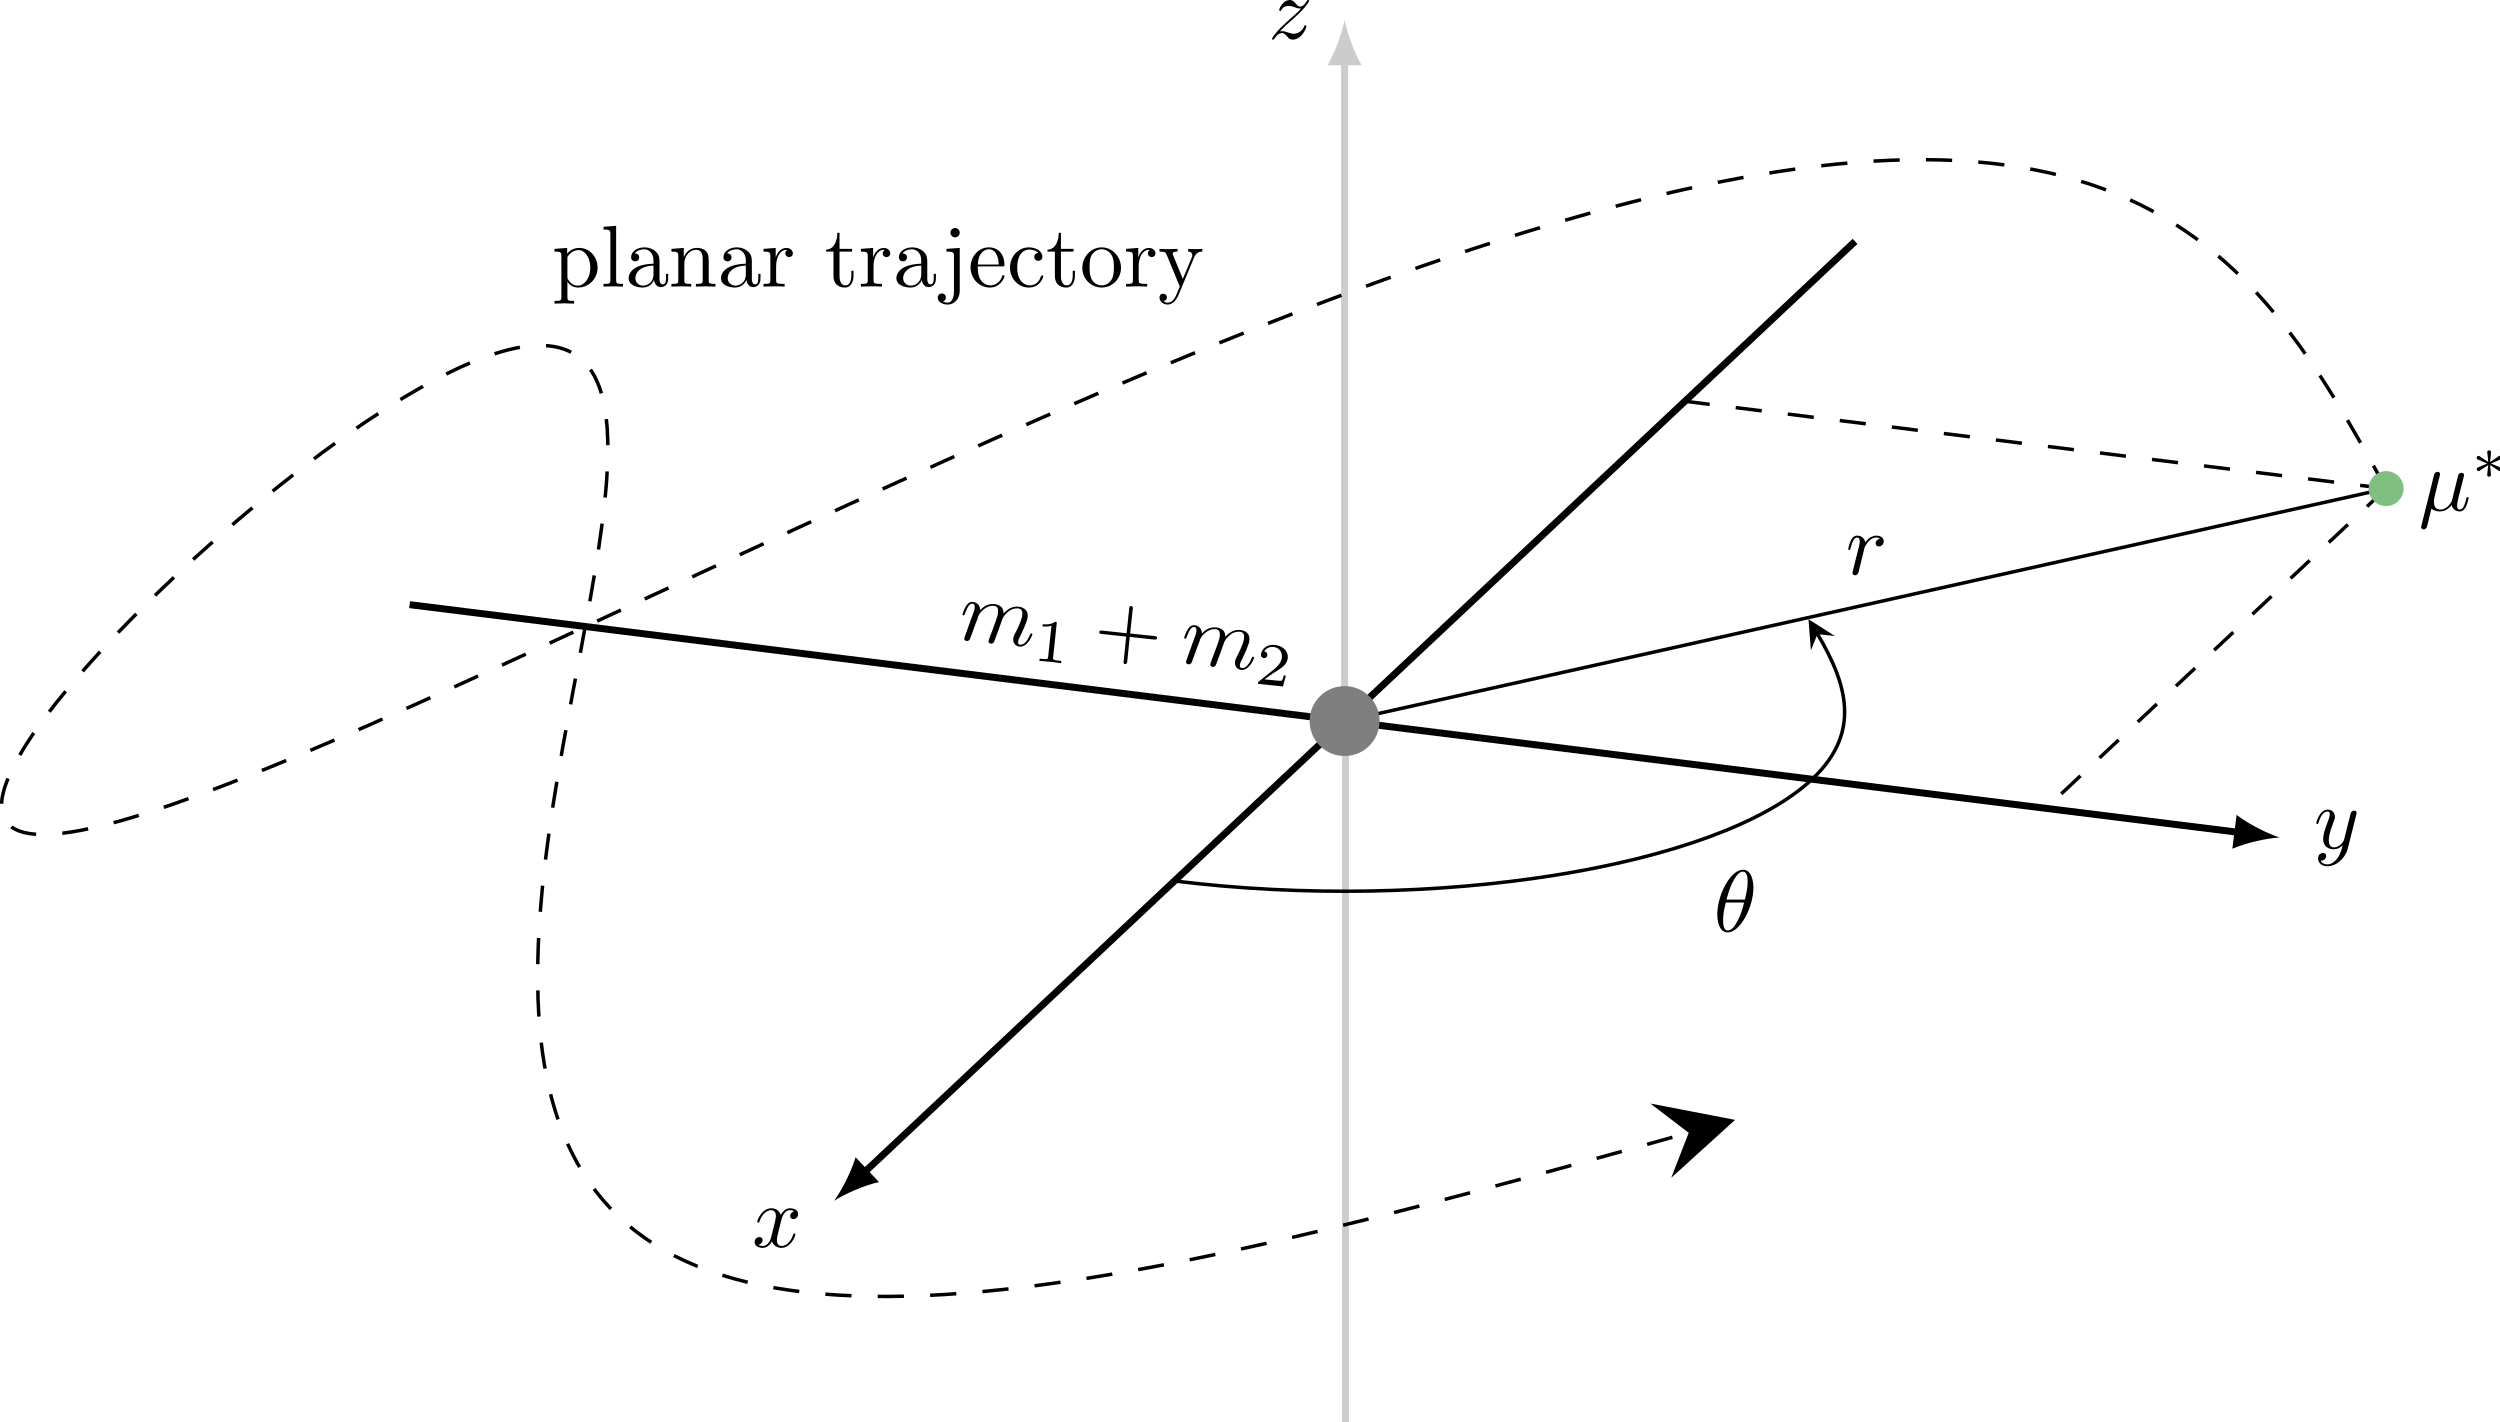 <?xml version="1.0" encoding="UTF-8" standalone="no"?>
<!-- Created with Inkscape (http://www.inkscape.org/) -->

<svg
   width="100.505mm"
   height="57.18mm"
   viewBox="0 0 100.505 57.18"
   version="1.1"
   id="svg5"
   inkscape:version="1.1.2 (1:1.1+202202050950+0a00cf5339)"
   sodipodi:docname="kepler_coordinate_rotation inkscaped v1.svg"
   xmlns:inkscape="http://www.inkscape.org/namespaces/inkscape"
   xmlns:sodipodi="http://sodipodi.sourceforge.net/DTD/sodipodi-0.dtd"
   xmlns:xlink="http://www.w3.org/1999/xlink"
   xmlns="http://www.w3.org/2000/svg"
   xmlns:svg="http://www.w3.org/2000/svg">
  <sodipodi:namedview
     id="namedview7"
     pagecolor="#ffffff"
     bordercolor="#666666"
     borderopacity="1.0"
     inkscape:pageshadow="2"
     inkscape:pageopacity="0.0"
     inkscape:pagecheckerboard="0"
     inkscape:document-units="mm"
     showgrid="false"
     inkscape:zoom="2.8284271"
     inkscape:cx="194.27759"
     inkscape:cy="105.53569"
     inkscape:window-width="2560"
     inkscape:window-height="966"
     inkscape:window-x="0"
     inkscape:window-y="734"
     inkscape:window-maximized="1"
     inkscape:current-layer="layer1" />
  <defs
     id="defs2">
    <g
       id="g908">
      <symbol
         overflow="visible"
         id="glyph0-0">
        <path
           style="stroke:none"
           d=""
           id="path824" />
      </symbol>
      <symbol
         overflow="visible"
         id="glyph0-1">
        <path
           style="stroke:none"
           d="m 1.719,-3.75 v -0.656 l -1.438,0.109 v 0.312 c 0.703,0 0.781,0.062 0.781,0.5 v 4.656 C 1.062,1.625 0.953,1.625 0.281,1.625 V 1.938 C 0.625,1.922 1.141,1.906 1.391,1.906 c 0.281,0 0.781,0.016 1.125,0.031 V 1.625 C 1.859,1.625 1.75,1.625 1.75,1.172 V -0.594 c 0.047,0.172 0.469,0.703 1.219,0.703 1.188,0 2.219,-0.984 2.219,-2.266 0,-1.266 -0.953,-2.25 -2.078,-2.25 -0.781,0 -1.203,0.438 -1.391,0.656 z M 1.75,-1.141 v -2.219 C 2.031,-3.875 2.516,-4.156 3.031,-4.156 c 0.734,0 1.328,0.875 1.328,2 0,1.203 -0.688,2.047 -1.422,2.047 -0.406,0 -0.781,-0.203 -1.047,-0.609 C 1.75,-0.922 1.75,-0.938 1.75,-1.141 Z m 0,0"
           id="path827" />
      </symbol>
      <symbol
         overflow="visible"
         id="glyph0-2">
        <path
           style="stroke:none"
           d="M 1.766,-6.922 0.328,-6.812 V -6.5 c 0.703,0 0.781,0.062 0.781,0.562 V -0.75 c 0,0.438 -0.109,0.438 -0.781,0.438 V 0 C 0.656,-0.016 1.188,-0.031 1.438,-0.031 c 0.25,0 0.734,0.016 1.109,0.031 v -0.312 c -0.672,0 -0.781,0 -0.781,-0.438 z m 0,0"
           id="path830" />
      </symbol>
      <symbol
         overflow="visible"
         id="glyph0-3">
        <path
           style="stroke:none"
           d="m 3.312,-0.75 c 0.047,0.391 0.312,0.812 0.781,0.812 0.219,0 0.828,-0.141 0.828,-0.953 v -0.562 h -0.25 v 0.562 c 0,0.578 -0.25,0.641 -0.359,0.641 -0.328,0 -0.375,-0.453 -0.375,-0.5 v -1.984 c 0,-0.422 0,-0.812 -0.359,-1.188 C 3.188,-4.312 2.688,-4.469 2.219,-4.469 c -0.828,0 -1.516,0.469 -1.516,1.125 0,0.297 0.203,0.469 0.469,0.469 0.281,0 0.453,-0.203 0.453,-0.453 0,-0.125 -0.047,-0.453 -0.516,-0.453 C 1.391,-4.141 1.875,-4.25 2.188,-4.25 c 0.5,0 1.062,0.391 1.062,1.281 v 0.359 c -0.516,0.031 -1.203,0.062 -1.828,0.359 -0.75,0.344 -1,0.859 -1,1.297 0,0.812 0.969,1.062 1.594,1.062 0.656,0 1.109,-0.406 1.297,-0.859 z M 3.25,-2.391 v 1 c 0,0.938 -0.719,1.281 -1.172,1.281 -0.484,0 -0.891,-0.344 -0.891,-0.844 0,-0.547 0.422,-1.375 2.062,-1.438 z m 0,0"
           id="path833" />
      </symbol>
      <symbol
         overflow="visible"
         id="glyph0-4">
        <path
           style="stroke:none"
           d="M 1.094,-3.422 V -0.75 c 0,0.438 -0.109,0.438 -0.781,0.438 V 0 c 0.359,-0.016 0.859,-0.031 1.141,-0.031 0.25,0 0.766,0.016 1.109,0.031 v -0.312 c -0.672,0 -0.781,0 -0.781,-0.438 V -2.594 C 1.781,-3.625 2.5,-4.188 3.125,-4.188 c 0.641,0 0.75,0.531 0.75,1.109 V -0.75 c 0,0.438 -0.109,0.438 -0.781,0.438 V 0 c 0.344,-0.016 0.859,-0.031 1.125,-0.031 0.25,0 0.781,0.016 1.109,0.031 v -0.312 c -0.516,0 -0.766,0 -0.766,-0.297 v -1.906 c 0,-0.859 0,-1.156 -0.312,-1.516 -0.141,-0.172 -0.469,-0.375 -1.047,-0.375 C 2.469,-4.406 2,-3.984 1.719,-3.359 V -4.406 L 0.312,-4.297 v 0.312 c 0.703,0 0.781,0.062 0.781,0.562 z m 0,0"
           id="path836" />
      </symbol>
      <symbol
         overflow="visible"
         id="glyph0-5">
        <path
           style="stroke:none"
           d="M 1.672,-3.312 V -4.406 L 0.281,-4.297 v 0.312 c 0.703,0 0.781,0.062 0.781,0.562 V -0.75 c 0,0.438 -0.109,0.438 -0.781,0.438 V 0 c 0.391,-0.016 0.859,-0.031 1.141,-0.031 0.391,0 0.859,0 1.266,0.031 V -0.312 H 2.469 c -0.734,0 -0.75,-0.109 -0.75,-0.469 V -2.312 c 0,-0.984 0.422,-1.875 1.172,-1.875 0.062,0 0.094,0 0.109,0.016 -0.031,0 -0.234,0.125 -0.234,0.391 0,0.266 0.219,0.422 0.438,0.422 0.172,0 0.422,-0.125 0.422,-0.438 0,-0.312 -0.312,-0.609 -0.734,-0.609 -0.734,0 -1.094,0.672 -1.219,1.094 z m 0,0"
           id="path839" />
      </symbol>
      <symbol
         overflow="visible"
         id="glyph0-6">
        <path
           style="stroke:none"
           d="m 1.719,-3.984 h 1.438 v -0.312 H 1.719 V -6.125 h -0.25 c 0,0.812 -0.297,1.875 -1.281,1.922 v 0.219 h 0.844 v 2.75 c 0,1.219 0.938,1.344 1.297,1.344 0.703,0 0.984,-0.703 0.984,-1.344 v -0.562 h -0.25 V -1.25 c 0,0.734 -0.297,1.109 -0.672,1.109 -0.672,0 -0.672,-0.906 -0.672,-1.078 z m 0,0"
           id="path842" />
      </symbol>
      <symbol
         overflow="visible"
         id="glyph0-7">
        <path
           style="stroke:none"
           d="m 2.094,-4.406 -1.516,0.109 v 0.312 c 0.766,0 0.859,0.062 0.859,0.562 v 3.938 c 0,0.453 -0.094,1.312 -0.734,1.312 -0.047,0 -0.281,0 -0.531,-0.141 C 0.312,1.656 0.516,1.516 0.516,1.25 0.516,0.984 0.344,0.781 0.062,0.781 c -0.281,0 -0.469,0.203 -0.469,0.469 0,0.516 0.562,0.797 1.141,0.797 C 1.469,2.047 2.094,1.406 2.094,0.5 Z m 0,-1.734 c 0,-0.297 -0.234,-0.531 -0.531,-0.531 -0.281,0 -0.531,0.234 -0.531,0.531 0,0.281 0.25,0.531 0.531,0.531 0.297,0 0.531,-0.25 0.531,-0.531 z m 0,0"
           id="path845" />
      </symbol>
      <symbol
         overflow="visible"
         id="glyph0-8">
        <path
           style="stroke:none"
           d="M 1.109,-2.516 C 1.172,-4 2.016,-4.25 2.359,-4.25 c 1.016,0 1.125,1.344 1.125,1.734 z m 0,0.219 h 2.781 c 0.219,0 0.25,0 0.25,-0.219 0,-0.984 -0.547,-1.953 -1.781,-1.953 -1.156,0 -2.078,1.031 -2.078,2.281 0,1.328 1.047,2.297 2.188,2.297 C 3.688,0.109 4.141,-1 4.141,-1.188 4.141,-1.281 4.062,-1.312 4,-1.312 c -0.078,0 -0.109,0.062 -0.125,0.141 -0.344,1.031 -1.25,1.031 -1.344,1.031 -0.5,0 -0.891,-0.297 -1.125,-0.672 -0.297,-0.469 -0.297,-1.125 -0.297,-1.484 z m 0,0"
           id="path848" />
      </symbol>
      <symbol
         overflow="visible"
         id="glyph0-9">
        <path
           style="stroke:none"
           d="m 1.172,-2.172 c 0,-1.625 0.812,-2.047 1.344,-2.047 0.094,0 0.719,0.016 1.062,0.375 -0.406,0.031 -0.469,0.328 -0.469,0.453 0,0.266 0.188,0.453 0.453,0.453 0.266,0 0.469,-0.156 0.469,-0.469 0,-0.672 -0.766,-1.062 -1.531,-1.062 -1.25,0 -2.156,1.078 -2.156,2.312 0,1.281 0.984,2.266 2.141,2.266 1.328,0 1.656,-1.203 1.656,-1.297 0,-0.094 -0.109,-0.094 -0.141,-0.094 -0.078,0 -0.109,0.031 -0.125,0.094 -0.281,0.922 -0.938,1.047 -1.297,1.047 -0.531,0 -1.406,-0.422 -1.406,-2.031 z m 0,0"
           id="path851" />
      </symbol>
      <symbol
         overflow="visible"
         id="glyph0-10">
        <path
           style="stroke:none"
           d="M 4.688,-2.141 C 4.688,-3.406 3.703,-4.469 2.5,-4.469 c -1.25,0 -2.219,1.094 -2.219,2.328 0,1.297 1.031,2.25 2.203,2.25 1.203,0 2.203,-0.984 2.203,-2.25 z m -2.188,2 c -0.438,0 -0.875,-0.203 -1.141,-0.672 -0.25,-0.438 -0.25,-1.047 -0.25,-1.406 0,-0.391 0,-0.922 0.234,-1.359 C 1.609,-4.031 2.078,-4.25 2.484,-4.25 c 0.438,0 0.859,0.219 1.125,0.656 0.266,0.422 0.266,1 0.266,1.375 0,0.359 0,0.906 -0.219,1.344 C 3.422,-0.422 2.984,-0.141 2.5,-0.141 Z m 0,0"
           id="path854" />
      </symbol>
      <symbol
         overflow="visible"
         id="glyph0-11">
        <path
           style="stroke:none"
           d="m 4.141,-3.344 c 0.25,-0.641 0.766,-0.641 0.922,-0.641 v -0.312 c -0.234,0.016 -0.516,0.031 -0.75,0.031 -0.172,0 -0.641,-0.016 -0.859,-0.031 v 0.312 c 0.312,0 0.469,0.172 0.469,0.422 0,0.109 -0.016,0.125 -0.062,0.25 L 2.844,-0.875 1.75,-3.547 C 1.703,-3.656 1.688,-3.688 1.688,-3.734 c 0,-0.25 0.359,-0.25 0.562,-0.25 v -0.312 c -0.266,0.016 -0.922,0.031 -1.094,0.031 -0.266,0 -0.672,-0.016 -0.969,-0.031 v 0.312 c 0.484,0 0.672,0 0.812,0.344 L 2.5,0 C 2.438,0.125 2.297,0.453 2.25,0.594 2.031,1.141 1.75,1.828 1.109,1.828 c -0.047,0 -0.281,0 -0.469,-0.188 0.312,-0.031 0.391,-0.25 0.391,-0.422 0,-0.25 -0.188,-0.406 -0.422,-0.406 -0.203,0 -0.422,0.125 -0.422,0.422 0,0.453 0.422,0.812 0.922,0.812 0.625,0 1.031,-0.578 1.266,-1.141 z m 0,0"
           id="path857" />
      </symbol>
      <symbol
         overflow="visible"
         id="glyph1-0">
        <path
           style="stroke:none"
           d=""
           id="path860" />
      </symbol>
      <symbol
         overflow="visible"
         id="glyph1-1">
        <path
           style="stroke:none"
           d="M 3.328,-3.016 C 3.391,-3.266 3.625,-4.188 4.312,-4.188 c 0.047,0 0.297,0 0.5,0.125 C 4.531,-4 4.344,-3.766 4.344,-3.516 c 0,0.156 0.109,0.344 0.375,0.344 0.219,0 0.531,-0.172 0.531,-0.578 0,-0.516 -0.578,-0.656 -0.922,-0.656 -0.578,0 -0.922,0.531 -1.047,0.75 -0.25,-0.656 -0.781,-0.75 -1.078,-0.75 -1.031,0 -1.609,1.281 -1.609,1.531 0,0.109 0.109,0.109 0.125,0.109 0.078,0 0.109,-0.031 0.125,-0.109 0.344,-1.062 1,-1.312 1.344,-1.312 0.188,0 0.531,0.094 0.531,0.672 0,0.312 -0.172,0.969 -0.531,2.375 -0.156,0.609 -0.516,1.031 -0.953,1.031 -0.062,0 -0.281,0 -0.5,-0.125 0.25,-0.062 0.469,-0.266 0.469,-0.547 0,-0.266 -0.219,-0.344 -0.359,-0.344 -0.312,0 -0.547,0.25 -0.547,0.578 0,0.453 0.484,0.656 0.922,0.656 0.672,0 1.031,-0.703 1.047,-0.75 0.125,0.359 0.484,0.75 1.078,0.75 1.031,0 1.594,-1.281 1.594,-1.531 0,-0.109 -0.078,-0.109 -0.109,-0.109 -0.094,0 -0.109,0.047 -0.141,0.109 -0.328,1.078 -1,1.312 -1.312,1.312 -0.391,0 -0.547,-0.312 -0.547,-0.656 0,-0.219 0.047,-0.438 0.156,-0.875 z m 0,0"
           id="path863" />
      </symbol>
      <symbol
         overflow="visible"
         id="glyph1-2">
        <path
           style="stroke:none"
           d="m 4.844,-3.797 c 0.047,-0.141 0.047,-0.156 0.047,-0.234 0,-0.172 -0.141,-0.266 -0.297,-0.266 -0.094,0 -0.25,0.062 -0.344,0.203 -0.016,0.062 -0.109,0.359 -0.141,0.547 -0.078,0.25 -0.141,0.531 -0.203,0.797 l -0.453,1.797 c -0.031,0.141 -0.469,0.844 -1.125,0.844 -0.5,0 -0.609,-0.438 -0.609,-0.812 C 1.719,-1.375 1.891,-2 2.219,-2.875 2.375,-3.281 2.422,-3.391 2.422,-3.594 c 0,-0.438 -0.312,-0.812 -0.812,-0.812 -0.953,0 -1.312,1.453 -1.312,1.531 0,0.109 0.094,0.109 0.109,0.109 0.109,0 0.109,-0.031 0.156,-0.188 0.281,-0.938 0.672,-1.234 1.016,-1.234 0.078,0 0.25,0 0.25,0.312 0,0.25 -0.109,0.516 -0.172,0.703 -0.406,1.062 -0.578,1.625 -0.578,2.094 0,0.891 0.625,1.188 1.219,1.188 0.391,0 0.719,-0.172 1,-0.453 -0.125,0.516 -0.25,1.016 -0.641,1.547 -0.266,0.328 -0.641,0.625 -1.094,0.625 -0.141,0 -0.594,-0.031 -0.766,-0.422 0.156,0 0.297,0 0.422,-0.125 C 1.328,1.203 1.422,1.062 1.422,0.875 1.422,0.562 1.156,0.531 1.062,0.531 0.828,0.531 0.5,0.688 0.5,1.172 c 0,0.5 0.438,0.875 1.062,0.875 1.016,0 2.047,-0.906 2.328,-2.031 z m 0,0"
           id="path866" />
      </symbol>
      <symbol
         overflow="visible"
         id="glyph1-3">
        <path
           style="stroke:none"
           d="m 1.328,-0.828 c 0.531,-0.578 0.828,-0.828 1.188,-1.141 0,0 0.609,-0.531 0.969,-0.891 C 4.438,-3.781 4.656,-4.266 4.656,-4.312 c 0,-0.094 -0.094,-0.094 -0.109,-0.094 -0.078,0 -0.094,0.016 -0.156,0.109 -0.297,0.484 -0.5,0.641 -0.734,0.641 -0.25,0 -0.359,-0.156 -0.516,-0.328 -0.188,-0.219 -0.359,-0.422 -0.688,-0.422 -0.75,0 -1.203,0.922 -1.203,1.141 0,0.047 0.031,0.109 0.109,0.109 0.094,0 0.109,-0.047 0.141,-0.109 0.188,-0.469 0.766,-0.469 0.844,-0.469 0.203,0 0.391,0.062 0.625,0.141 0.406,0.156 0.516,0.156 0.766,0.156 -0.359,0.422 -1.188,1.141 -1.375,1.297 l -0.906,0.844 C 0.781,-0.625 0.422,-0.062 0.422,0.016 c 0,0.094 0.109,0.094 0.125,0.094 0.078,0 0.094,-0.016 0.156,-0.125 0.234,-0.359 0.531,-0.625 0.859,-0.625 0.219,0 0.328,0.094 0.578,0.375 0.156,0.219 0.344,0.375 0.625,0.375 1,0 1.578,-1.266 1.578,-1.531 0,-0.047 -0.047,-0.109 -0.125,-0.109 -0.094,0 -0.109,0.062 -0.141,0.141 C 3.844,-0.75 3.203,-0.562 2.875,-0.562 c -0.188,0 -0.375,-0.062 -0.578,-0.125 -0.344,-0.125 -0.5,-0.172 -0.703,-0.172 -0.016,0 -0.172,0 -0.266,0.031 z m 0,0"
           id="path869" />
      </symbol>
      <symbol
         overflow="visible"
         id="glyph1-4">
        <path
           style="stroke:none"
           d="m 0.875,-0.594 c -0.031,0.156 -0.094,0.391 -0.094,0.438 0,0.172 0.141,0.266 0.297,0.266 0.125,0 0.297,-0.078 0.375,-0.281 C 1.469,-0.203 1.797,-1.562 1.844,-1.75 c 0.078,-0.328 0.266,-1.016 0.312,-1.297 0.047,-0.125 0.328,-0.594 0.562,-0.812 0.078,-0.062 0.375,-0.328 0.797,-0.328 0.266,0 0.406,0.125 0.422,0.125 -0.297,0.047 -0.516,0.281 -0.516,0.547 0,0.156 0.109,0.344 0.375,0.344 0.266,0 0.547,-0.234 0.547,-0.594 0,-0.344 -0.312,-0.641 -0.828,-0.641 C 2.875,-4.406 2.438,-3.922 2.25,-3.641 2.156,-4.094 1.797,-4.406 1.328,-4.406 0.875,-4.406 0.688,-4.016 0.594,-3.844 0.422,-3.5 0.297,-2.906 0.297,-2.875 c 0,0.109 0.094,0.109 0.109,0.109 0.109,0 0.109,-0.016 0.172,-0.234 0.172,-0.703 0.375,-1.188 0.734,-1.188 0.156,0 0.297,0.078 0.297,0.453 0,0.219 -0.031,0.328 -0.156,0.844 z m 0,0"
           id="path872" />
      </symbol>
      <symbol
         overflow="visible"
         id="glyph1-5">
        <path
           style="stroke:none"
           d="m 4.531,-4.984 c 0,-0.656 -0.172,-2.047 -1.188,-2.047 -1.391,0 -2.922,2.812 -2.922,5.094 0,0.938 0.281,2.047 1.188,2.047 1.406,0 2.922,-2.859 2.922,-5.094 z M 1.469,-3.625 C 1.641,-4.25 1.844,-5.047 2.25,-5.766 2.516,-6.25 2.875,-6.812 3.328,-6.812 c 0.484,0 0.547,0.641 0.547,1.203 0,0.5 -0.078,1 -0.312,1.984 z m 2,0.328 C 3.359,-2.844 3.156,-2 2.766,-1.281 c -0.344,0.688 -0.719,1.172 -1.156,1.172 -0.328,0 -0.531,-0.297 -0.531,-1.219 0,-0.422 0.062,-1 0.312,-1.969 z m 0,0"
           id="path875" />
      </symbol>
      <symbol
         overflow="visible"
         id="glyph1-6">
        <path
           style="stroke:none"
           d="m 2.297,-3.5 c 0.062,-0.203 0.156,-0.594 0.156,-0.641 0,-0.172 -0.125,-0.266 -0.297,-0.266 -0.016,0 -0.297,0.016 -0.391,0.359 l -1.438,5.766 c -0.031,0.125 -0.031,0.141 -0.031,0.172 0,0.141 0.109,0.266 0.281,0.266 0.203,0 0.328,-0.188 0.344,-0.219 C 0.969,1.859 1.094,1.328 1.469,-0.203 1.797,0.062 2.25,0.109 2.438,0.109 c 0.703,0 1.094,-0.453 1.328,-0.734 0.094,0.453 0.469,0.734 0.906,0.734 0.344,0 0.578,-0.234 0.734,-0.547 0.172,-0.359 0.297,-0.969 0.297,-0.984 0,-0.109 -0.094,-0.109 -0.125,-0.109 -0.094,0 -0.109,0.047 -0.141,0.188 -0.156,0.641 -0.344,1.234 -0.75,1.234 -0.266,0 -0.297,-0.266 -0.297,-0.453 0,-0.219 0.109,-0.688 0.188,-1.047 L 4.859,-2.688 C 4.891,-2.828 5,-3.203 5.031,-3.359 5.078,-3.594 5.188,-3.969 5.188,-4.031 c 0,-0.172 -0.141,-0.266 -0.297,-0.266 -0.047,0 -0.312,0.016 -0.391,0.344 l -0.469,1.875 c -0.109,0.5 -0.219,0.906 -0.25,1.016 -0.016,0.047 -0.484,0.953 -1.297,0.953 -0.5,0 -0.734,-0.328 -0.734,-0.875 0,-0.281 0.062,-0.562 0.141,-0.844 z m 0,0"
           id="path878" />
      </symbol>
      <symbol
         overflow="visible"
         id="glyph2-0">
        <path
           style="stroke:none"
           d=""
           id="path881" />
      </symbol>
      <symbol
         overflow="visible"
         id="glyph2-1">
        <path
           style="stroke:none"
           d="M 0.938,-0.5 C 0.891,-0.344 0.797,-0.125 0.797,-0.078 0.781,0.094 0.906,0.203 1.062,0.219 1.188,0.234 1.375,0.172 1.453,-0.016 c 0,-0.016 0.172,-0.469 0.266,-0.719 l 0.312,-0.859 c 0.078,-0.219 0.156,-0.438 0.25,-0.641 0.047,-0.172 0.156,-0.469 0.172,-0.5 C 2.625,-3.031 3.25,-3.875 4.203,-3.781 c 0.453,0.047 0.469,0.438 0.438,0.766 C 4.625,-2.766 4.547,-2.5 4.438,-2.203 l -0.406,1.125 L 3.75,-0.359 C 3.703,-0.172 3.562,0.172 3.562,0.219 3.547,0.391 3.672,0.5 3.812,0.516 4.125,0.547 4.219,0.297 4.312,0 c 0.203,-0.547 0.734,-1.953 0.844,-2.328 0.047,-0.125 0.703,-1.281 1.797,-1.156 0.422,0.047 0.5,0.391 0.453,0.75 C 7.359,-2.172 6.812,-1.062 6.547,-0.578 6.453,-0.344 6.391,-0.25 6.375,-0.047 c -0.047,0.469 0.25,0.859 0.703,0.906 0.938,0.094 1.469,-1.312 1.484,-1.391 0,-0.094 -0.094,-0.109 -0.125,-0.109 C 8.344,-0.656 8.344,-0.625 8.281,-0.484 8.062,0.031 7.688,0.703 7.141,0.641 6.984,0.625 6.906,0.516 6.938,0.281 c 0.031,-0.25 0.141,-0.469 0.266,-0.672 0.219,-0.5 0.75,-1.547 0.812,-2.125 C 8.094,-3.156 7.719,-3.609 6.984,-3.688 6.25,-3.766 5.703,-3.391 5.266,-2.906 5.281,-3.031 5.281,-3.375 5.031,-3.641 4.797,-3.875 4.5,-3.953 4.25,-3.984 3.344,-4.078 2.797,-3.5 2.609,-3.281 2.609,-3.859 2.219,-4.188 1.781,-4.234 1.328,-4.281 1.109,-3.922 1,-3.766 c -0.219,0.344 -0.406,0.906 -0.406,0.938 -0.016,0.109 0.078,0.125 0.094,0.125 0.109,0 0.125,-0.016 0.203,-0.219 0.25,-0.688 0.5,-1.156 0.859,-1.109 0.141,0.016 0.266,0.109 0.234,0.484 -0.016,0.219 -0.062,0.328 -0.25,0.828 z m 0,0"
           id="path884" />
      </symbol>
      <symbol
         overflow="visible"
         id="glyph3-0">
        <path
           style="stroke:none"
           d=""
           id="path887" />
      </symbol>
      <symbol
         overflow="visible"
         id="glyph3-1">
        <path
           style="stroke:none"
           d="m 2.781,-4.156 c 0.016,-0.188 0.016,-0.188 -0.188,-0.219 -0.5,0.375 -1.109,0.312 -1.391,0.281 l -0.031,0.25 c 0.156,0.016 0.625,0.062 1.016,-0.078 l -0.375,3.531 c -0.031,0.234 -0.031,0.328 -0.703,0.25 l -0.266,-0.031 -0.031,0.25 C 0.938,0.094 1.781,0.156 2.031,0.188 2.25,0.203 3.125,0.328 3.281,0.344 L 3.312,0.094 3.047,0.062 C 2.344,0 2.344,-0.094 2.375,-0.328 Z m 0,0"
           id="path890" />
      </symbol>
      <symbol
         overflow="visible"
         id="glyph3-2">
        <path
           style="stroke:none"
           d="M 3.625,-0.891 3.391,-0.922 C 3.359,-0.766 3.25,-0.375 3.141,-0.312 3.094,-0.281 2.562,-0.328 2.453,-0.344 L 1.188,-0.469 C 1.969,-1.047 2.25,-1.203 2.688,-1.484 3.25,-1.844 3.766,-2.219 3.844,-2.875 3.922,-3.719 3.25,-4.297 2.359,-4.391 c -0.844,-0.094 -1.5,0.438 -1.562,1.078 C 0.75,-2.969 1.047,-2.891 1.125,-2.891 1.281,-2.875 1.5,-2.969 1.516,-3.219 c 0.016,-0.125 0,-0.375 -0.359,-0.422 C 1.422,-4.094 1.891,-4.188 2.219,-4.156 2.922,-4.078 3.234,-3.516 3.172,-2.953 3.109,-2.344 2.625,-1.922 2.375,-1.688 L 0.547,-0.219 C 0.453,-0.156 0.453,-0.141 0.438,0.047 L 3.297,0.344 Z m 0,0"
           id="path893" />
      </symbol>
      <symbol
         overflow="visible"
         id="glyph4-0">
        <path
           style="stroke:none"
           d=""
           id="path896" />
      </symbol>
      <symbol
         overflow="visible"
         id="glyph4-1">
        <path
           style="stroke:none"
           d="M 4.297,-1.859 7.062,-1.562 C 7.203,-1.547 7.375,-1.531 7.406,-1.734 7.422,-1.922 7.25,-1.938 7.109,-1.953 L 4.344,-2.25 4.641,-5.031 C 4.656,-5.172 4.672,-5.359 4.469,-5.375 4.266,-5.391 4.25,-5.203 4.234,-5.062 L 3.938,-2.281 1.172,-2.578 C 1.031,-2.594 0.844,-2.609 0.828,-2.422 0.797,-2.219 0.984,-2.203 1.125,-2.188 l 2.766,0.297 -0.281,2.781 C 3.594,1.031 3.562,1.219 3.766,1.234 3.969,1.25 4,1.062 4.016,0.922 Z m 0,0"
           id="path899" />
      </symbol>
      <symbol
         overflow="visible"
         id="glyph5-0">
        <path
           style="stroke:none"
           d=""
           id="path902" />
      </symbol>
      <symbol
         overflow="visible"
         id="glyph5-1">
        <path
           style="stroke:none"
           d="m 2.25,-1.734 c 0.578,-0.25 0.828,-0.344 1,-0.438 0.141,-0.047 0.203,-0.078 0.203,-0.219 0,-0.109 -0.094,-0.219 -0.219,-0.219 -0.047,0 -0.062,0 -0.141,0.062 L 2.141,-1.906 2.25,-2.938 c 0.016,-0.125 0,-0.297 -0.219,-0.297 -0.078,0 -0.219,0.047 -0.219,0.203 0,0.062 0.031,0.266 0.047,0.344 0.016,0.109 0.062,0.625 0.078,0.781 L 0.984,-2.547 c -0.062,-0.031 -0.078,-0.062 -0.141,-0.062 -0.141,0 -0.219,0.109 -0.219,0.219 0,0.141 0.078,0.188 0.141,0.203 L 1.812,-1.734 c -0.562,0.25 -0.828,0.344 -1,0.422 -0.125,0.062 -0.188,0.094 -0.188,0.219 0,0.125 0.078,0.219 0.219,0.219 0.047,0 0.062,0 0.141,-0.062 l 0.953,-0.625 -0.125,1.109 c 0,0.156 0.141,0.219 0.219,0.219 0.094,0 0.219,-0.062 0.219,-0.219 0,-0.062 -0.031,-0.266 -0.031,-0.328 -0.016,-0.125 -0.062,-0.625 -0.078,-0.781 L 2.969,-1.016 C 3.156,-0.875 3.172,-0.875 3.234,-0.875 c 0.125,0 0.219,-0.094 0.219,-0.219 0,-0.141 -0.094,-0.172 -0.156,-0.203 z m 0,0"
           id="path905" />
      </symbol>
    </g>
    <clipPath
       id="clip1">
      <path
         d="m 152,84 h 2 v 81.688 h -2 z m 0,0"
         id="path910" />
    </clipPath>
  </defs>
  <g
     inkscape:label="Layer 1"
     inkscape:groupmode="layer"
     id="layer1"
     transform="translate(-259.553,-104.007)">
    <path
       style="fill:none;stroke:#000000;stroke-width:0.141;stroke-linecap:butt;stroke-linejoin:miter;stroke-miterlimit:10;stroke-dasharray:1.054, 1.054;stroke-opacity:1"
       d="m 355.48,123.649 -0.51,-0.918 -0.255,-0.458 -0.258,-0.455 -0.26,-0.453 -0.263,-0.452 -0.266,-0.446 -0.269,-0.444 -0.273,-0.44 -0.278,-0.434 -0.284,-0.429 -0.289,-0.423 -0.294,-0.416 -0.305,-0.409 -0.307,-0.402 -0.318,-0.394 -0.322,-0.386 -0.335,-0.376 -0.342,-0.368 -0.351,-0.358 -0.361,-0.347 -0.372,-0.338 -0.38,-0.325 -0.394,-0.314 -0.402,-0.303 -0.416,-0.291 -0.426,-0.278 -0.44,-0.265 -0.452,-0.252 -0.466,-0.24 -0.477,-0.225 -0.491,-0.211 -0.503,-0.196 -0.52,-0.183 -0.529,-0.167 -0.547,-0.153 -0.558,-0.136 -0.576,-0.123 -0.586,-0.106 -0.604,-0.092 -0.616,-0.074 -0.633,-0.059 -0.645,-0.044 -0.66,-0.028 -0.674,-0.012 -0.692,0.004 -0.701,0.019 -0.719,0.036 -0.732,0.052 -0.748,0.068 -0.758,0.083 -0.776,0.099 -0.785,0.114 -0.805,0.13 -0.812,0.145 -0.83,0.16 -0.839,0.175 -0.856,0.189 -0.863,0.204 -0.879,0.219 -0.887,0.232 -0.901,0.245 -0.908,0.259 -0.923,0.271 -0.93,0.285 -0.943,0.298 -0.948,0.309 -0.96,0.321 -0.966,0.332 -0.978,0.343 -0.98,0.354 -0.992,0.362 -0.994,0.373 -1.006,0.382 -1.005,0.391 -1.014,0.4 -1.014,0.408 -1.023,0.413 -1.022,0.422 -1.028,0.427 -1.027,0.434 -1.032,0.438 -1.028,0.444 -1.032,0.448 -1.028,0.451 -1.032,0.455 -1.025,0.458 -1.028,0.459 -1.02,0.462 -1.023,0.462 -1.011,0.463 -1.014,0.463 -1.003,0.462 -1.002,0.46 -0.991,0.46 -0.987,0.456 -0.976,0.455 -0.974,0.451 -0.956,0.448 -0.955,0.442 -0.937,0.438 -0.936,0.433 -0.915,0.427 -0.911,0.42 -0.893,0.415 -0.886,0.407 -0.867,0.398 -0.857,0.391 -0.838,0.382 -0.828,0.373 -0.808,0.364 -0.798,0.353 -0.774,0.345 -0.765,0.332 -0.741,0.321 -0.729,0.31 -0.706,0.299 -0.693,0.287 -0.668,0.274 -0.656,0.26 -0.63,0.249 -0.616,0.234 -0.59,0.222 -0.577,0.208 -0.548,0.196 -0.536,0.179 -0.507,0.167 -0.493,0.15 -0.466,0.138 -0.451,0.121 -0.422,0.107 -0.407,0.092 -0.379,0.079 -0.362,0.062 -0.336,0.048 -0.318,0.032 -0.291,0.019 -0.276,10e-4 -0.247,-0.011 -0.232,-0.028 -0.204,-0.041 -0.189,-0.057 -0.16,-0.072 -0.145,-0.085 -0.117,-0.099 -0.102,-0.114 -0.076,-0.127 -0.061,-0.141 -0.033,-0.154 -0.022,-0.168 0.007,-0.181 0.018,-0.193 0.045,-0.205 0.059,-0.218 0.083,-0.229 0.095,-0.241 0.118,-0.251 0.131,-0.262 0.154,-0.271 0.164,-0.282 0.187,-0.291 0.197,-0.3 0.219,-0.307 0.226,-0.317 0.248,-0.325 0.255,-0.331 0.277,-0.338 0.282,-0.345 0.3,-0.35 0.307,-0.356 0.324,-0.358 0.329,-0.365 0.345,-0.367 0.35,-0.371 0.364,-0.373 0.367,-0.375 0.382,-0.376 0.382,-0.378 0.791,-0.755 0.813,-0.752 0.418,-0.373 0.415,-0.372 0.424,-0.368 0.422,-0.365 0.43,-0.361 0.424,-0.357 0.433,-0.351 0.427,-0.347 0.433,-0.339 0.426,-0.333 0.431,-0.327 0.423,-0.32 0.427,-0.31 0.42,-0.302 0.422,-0.294 0.411,-0.284 0.415,-0.273 0.402,-0.265 0.404,-0.252 0.393,-0.243 0.393,-0.229 0.38,-0.219 0.379,-0.205 0.368,-0.193 0.364,-0.179 0.35,-0.167 0.35,-0.153 0.333,-0.139 0.332,-0.124 0.316,-0.11 0.313,-0.095 0.296,-0.081 0.292,-0.065 0.276,-0.051 0.273,-0.033 0.255,-0.019 0.251,-0.001 0.234,0.012 0.229,0.03 0.212,0.045 0.205,0.062 0.189,0.077 0.183,0.095 0.168,0.11 0.16,0.128 0.145,0.143 0.136,0.16 0.121,0.175 0.117,0.193 0.098,0.207 0.095,0.225 0.076,0.238 0.072,0.255 0.055,0.27 0.051,0.287 0.034,0.3 0.03,0.314 0.015,0.329 0.012,0.345 -0.004,0.357 -0.007,0.372 -0.021,0.383 -0.023,0.398 -0.037,0.409 -0.04,0.423 -0.052,0.434 -0.054,0.445 -0.065,0.456 -0.066,0.469 -0.076,0.477 -0.077,0.488 -0.087,0.496 -0.085,0.506 -0.094,0.514 -0.092,0.522 -0.102,0.528 -0.097,0.537 -0.105,0.542 -0.102,0.55 -0.107,0.553 -0.102,0.559 -0.106,0.562 -0.102,0.568 -0.105,0.569 -0.098,0.573 -0.101,0.575 -0.092,0.577 -0.095,0.577 -0.084,0.577 -0.087,0.579 -0.074,0.577 -0.076,0.576 -0.063,0.575 -0.061,0.572 -0.05,0.569 -0.047,0.566 -0.034,0.564 -0.028,0.557 -0.015,0.554 -0.01,0.547 0.006,0.543 0.011,0.535 0.026,0.529 0.034,0.521 0.052,0.513 0.059,0.504 0.077,0.496 0.087,0.488 0.105,0.477 0.116,0.467 0.132,0.456 0.145,0.446 0.165,0.434 0.176,0.423 0.196,0.411 0.209,0.398 0.229,0.387 0.244,0.372 0.263,0.36 0.278,0.346 0.3,0.333 0.313,0.318 0.335,0.306 0.35,0.289 0.372,0.276 0.387,0.26 0.409,0.247 0.423,0.23 0.448,0.216 0.462,0.2 0.485,0.186 0.5,0.17 0.522,0.154 0.537,0.139 0.559,0.124 0.576,0.109 0.597,0.092 0.613,0.079 0.634,0.062 0.649,0.048 0.67,0.032 0.686,0.018 0.706,0.004 0.721,-0.012 0.74,-0.025 0.754,-0.04 0.773,-0.054 0.788,-0.068 0.805,-0.081 0.82,-0.094 0.835,-0.106 0.849,-0.12 0.865,-0.131 0.878,-0.143 0.893,-0.154 0.904,-0.165 0.919,-0.176 0.929,-0.187 0.941,-0.197 0.954,-0.207 0.963,-0.215 0.973,-0.225 0.985,-0.232 0.991,-0.241 1.002,-0.247 1.009,-0.254 1.016,-0.26 1.022,-0.266 1.029,-0.271 1.035,-0.277 1.04,-0.281 1.045,-0.284 1.049,-0.287 1.05,-0.291 1.056,-0.292 1.054,-0.294 1.057,-0.296 0.38,-0.106"
       id="path915" />
    <path
       style="fill:#000000;fill-opacity:1;fill-rule:nonzero;stroke:none;stroke-width:0.973"
       d="m 329.307,149.028 -3.404,-0.657 1.539,1.178 -0.703,1.809"
       id="path917" />
    <g
       style="fill:#000000;fill-opacity:1"
       id="g931"
       transform="matrix(0.353,0,0,0.353,259.547,102.876)">
      <use
         xlink:href="#glyph0-1"
         x="62.887"
         y="35.844"
         id="use919"
         width="100%"
         height="100%" />
      <use
         xlink:href="#glyph0-2"
         x="68.422"
         y="35.844"
         id="use921"
         width="100%"
         height="100%" />
      <use
         xlink:href="#glyph0-3"
         x="71.19"
         y="35.844"
         id="use923"
         width="100%"
         height="100%" />
      <use
         xlink:href="#glyph0-4"
         x="76.171"
         y="35.844"
         id="use925"
         width="100%"
         height="100%" />
      <use
         xlink:href="#glyph0-3"
         x="81.706"
         y="35.844"
         id="use927"
         width="100%"
         height="100%" />
      <use
         xlink:href="#glyph0-5"
         x="86.688"
         y="35.844"
         id="use929"
         width="100%"
         height="100%" />
    </g>
    <g
       style="fill:#000000;fill-opacity:1"
       id="g939"
       transform="matrix(0.353,0,0,0.353,259.547,102.876)">
      <use
         xlink:href="#glyph0-6"
         x="93.908"
         y="35.844"
         id="use933"
         width="100%"
         height="100%" />
      <use
         xlink:href="#glyph0-5"
         x="97.782"
         y="35.844"
         id="use935"
         width="100%"
         height="100%" />
      <use
         xlink:href="#glyph0-3"
         x="101.684"
         y="35.844"
         id="use937"
         width="100%"
         height="100%" />
    </g>
    <g
       style="fill:#000000;fill-opacity:1"
       id="g955"
       transform="matrix(0.353,0,0,0.353,259.547,102.876)">
      <use
         xlink:href="#glyph0-7"
         x="107.224"
         y="35.844"
         id="use941"
         width="100%"
         height="100%" />
      <use
         xlink:href="#glyph0-8"
         x="110.268"
         y="35.844"
         id="use943"
         width="100%"
         height="100%" />
      <use
         xlink:href="#glyph0-9"
         x="114.696"
         y="35.844"
         id="use945"
         width="100%"
         height="100%" />
      <use
         xlink:href="#glyph0-6"
         x="119.123"
         y="35.844"
         id="use947"
         width="100%"
         height="100%" />
      <use
         xlink:href="#glyph0-10"
         x="122.997"
         y="35.844"
         id="use949"
         width="100%"
         height="100%" />
      <use
         xlink:href="#glyph0-5"
         x="127.979"
         y="35.844"
         id="use951"
         width="100%"
         height="100%" />
      <use
         xlink:href="#glyph0-11"
         x="131.881"
         y="35.844"
         id="use953"
         width="100%"
         height="100%" />
    </g>
    <path
       style="fill:none;stroke:#000000;stroke-width:0.281;stroke-linecap:butt;stroke-linejoin:miter;stroke-miterlimit:10;stroke-opacity:1"
       d="m 334.13,113.711 -20.522,19.284"
       id="path957" />
    <path
       style="fill:none;stroke:#000000;stroke-width:0.281;stroke-linecap:butt;stroke-linejoin:miter;stroke-miterlimit:10;stroke-opacity:1"
       d="m 276.02,128.316 37.589,4.678"
       id="path959" />
    <g
       clip-path="url(#clip1)"
       clip-rule="nonzero"
       id="g963"
       transform="matrix(0.353,0,0,0.353,259.547,102.876)"
       style="opacity:0.2">
      <path
         style="fill:none;stroke:#000000;stroke-width:0.797;stroke-linecap:butt;stroke-linejoin:miter;stroke-miterlimit:10;stroke-opacity:1"
         d="M 0.001,-79.913 V 0.001"
         transform="matrix(1,0,0,-1,153.245,85.376)"
         id="path961" />
    </g>
    <path
       style="fill:none;stroke:#000000;stroke-width:0.281;stroke-linecap:butt;stroke-linejoin:miter;stroke-miterlimit:10;stroke-opacity:1"
       d="m 313.609,132.995 -19.324,18.158"
       id="path965" />
    <path
       style="fill:#000000;fill-opacity:1;fill-rule:nonzero;stroke:none;stroke-width:0.353"
       d="m 293.087,152.279 c 0.418,-0.267 1.182,-0.609 1.801,-0.752 l -0.938,-0.998 c -0.181,0.608 -0.571,1.35 -0.863,1.75"
       id="path967" />
    <g
       style="fill:#000000;fill-opacity:1"
       id="g971"
       transform="matrix(0.353,0,0,0.353,259.547,102.876)">
      <use
         xlink:href="#glyph1-1"
         x="85.661"
         y="145.213"
         id="use969"
         width="100%"
         height="100%" />
    </g>
    <path
       style="fill:none;stroke:#000000;stroke-width:0.281;stroke-linecap:butt;stroke-linejoin:miter;stroke-miterlimit:10;stroke-opacity:1"
       d="m 313.609,132.995 35.956,4.476"
       id="path973" />
    <path
       style="fill:#000000;fill-opacity:1;fill-rule:nonzero;stroke:none;stroke-width:0.353"
       d="m 351.196,137.675 c -0.471,-0.152 -1.224,-0.521 -1.728,-0.907 l -0.17,1.36 c 0.583,-0.249 1.403,-0.423 1.898,-0.453"
       id="path975" />
    <g
       style="fill:#000000;fill-opacity:1"
       id="g979"
       transform="matrix(0.353,0,0,0.353,259.547,102.876)">
      <use
         xlink:href="#glyph1-2"
         x="263.513"
         y="99.816"
         id="use977"
         width="100%"
         height="100%" />
    </g>
    <path
       style="opacity:0.2;fill:#000000;fill-opacity:1;stroke:#000000;stroke-width:0.281;stroke-linecap:butt;stroke-linejoin:miter;stroke-miterlimit:10;stroke-opacity:1"
       d="M 313.609,132.989 V 106.632"
       id="path981"
       sodipodi:nodetypes="cc" />
    <path
       style="fill:#000000;fill-opacity:1;fill-rule:nonzero;stroke:none;stroke-width:0.353;opacity:0.2"
       d="m 313.609,104.804 c -0.092,0.486 -0.367,1.279 -0.686,1.827 h 1.371 c -0.32,-0.548 -0.594,-1.341 -0.685,-1.827"
       id="path983" />
    <g
       style="fill:#000000;fill-opacity:1"
       id="g987"
       transform="matrix(0.353,0,0,0.353,259.547,102.876)">
      <use
         xlink:href="#glyph1-3"
         x="144.455"
         y="7.61"
         id="use985"
         width="100%"
         height="100%"
         style="opacity:0.2" />
    </g>
    <path
       style="fill:none;stroke:#000000;stroke-width:0.141;stroke-linecap:butt;stroke-linejoin:miter;stroke-miterlimit:10;stroke-dasharray:1.054, 1.054;stroke-opacity:1"
       d="m 355.48,123.649 -28.191,-3.51"
       id="path989" />
    <path
       style="fill:none;stroke:#000000;stroke-width:0.141;stroke-linecap:butt;stroke-linejoin:miter;stroke-miterlimit:10;stroke-dasharray:1.054, 1.054;stroke-opacity:1"
       d="m 355.48,123.649 -13.681,12.856"
       id="path991" />
    <path
       style="fill:none;stroke:#000000;stroke-width:0.141;stroke-linecap:butt;stroke-linejoin:miter;stroke-miterlimit:10;stroke-opacity:1"
       d="m 313.609,132.995 41.872,-9.346"
       id="path993" />
    <g
       style="fill:#000000;fill-opacity:1"
       id="g997"
       transform="matrix(0.353,0,0,0.353,259.547,102.876)">
      <use
         xlink:href="#glyph1-4"
         x="210.206"
         y="68.609"
         id="use995"
         width="100%"
         height="100%" />
    </g>
    <path
       style="fill:none;stroke:#000000;stroke-width:0.141;stroke-linecap:butt;stroke-linejoin:miter;stroke-miterlimit:10;stroke-opacity:1"
       d="m 306.768,139.423 c 10.379,1.291 21.856,-0.539 25.634,-4.089 2.152,-2.023 1.291,-4.118 -0.019,-6.234"
       id="path999"
       sodipodi:nodetypes="ccc" />
    <path
       style="fill:#000000;fill-opacity:1;fill-rule:nonzero;stroke:none;stroke-width:0.353"
       d="m 332.258,128.9 0.096,1.254 0.266,-0.652 0.699,0.074"
       id="path1001" />
    <g
       style="fill:#000000;fill-opacity:1"
       id="g1005"
       transform="matrix(0.353,0,0,0.353,259.547,102.876)">
      <use
         xlink:href="#glyph1-5"
         x="195.175"
         y="109.284"
         id="use1003"
         width="100%"
         height="100%" />
    </g>
    <path
       style="fill:#7fbf7f;fill-opacity:1;fill-rule:nonzero;stroke:none;stroke-width:0.353"
       d="m 356.183,123.649 c 0,-0.389 -0.314,-0.703 -0.703,-0.703 -0.387,0 -0.703,0.314 -0.703,0.703 0,0.387 0.316,0.703 0.703,0.703 0.389,0 0.703,-0.316 0.703,-0.703 z m 0,0"
       id="path1007" />
    <path
       style="fill:#7f7f7f;fill-opacity:1;fill-rule:nonzero;stroke:none;stroke-width:0.353"
       d="m 315.014,132.995 c 0,-0.776 -0.63,-1.406 -1.406,-1.406 -0.777,0 -1.406,0.63 -1.406,1.406 0,0.777 0.628,1.406 1.406,1.406 0.776,0 1.406,-0.628 1.406,-1.406 z m 0,0"
       id="path1009" />
    <g
       style="fill:#000000;fill-opacity:1"
       id="g1013"
       transform="matrix(0.353,0,0,0.353,259.547,102.876)">
      <use
         xlink:href="#glyph2-1"
         x="109.036"
         y="75.986"
         id="use1011"
         width="100%"
         height="100%" />
    </g>
    <g
       style="fill:#000000;fill-opacity:1"
       id="g1017"
       transform="matrix(0.353,0,0,0.353,259.547,102.876)">
      <use
         xlink:href="#glyph3-1"
         x="117.579"
         y="78.386"
         id="use1015"
         width="100%"
         height="100%" />
    </g>
    <g
       style="fill:#000000;fill-opacity:1"
       id="g1021"
       transform="matrix(0.353,0,0,0.353,259.547,102.876)">
      <use
         xlink:href="#glyph4-1"
         x="124.382"
         y="77.599"
         id="use1019"
         width="100%"
         height="100%" />
    </g>
    <g
       style="fill:#000000;fill-opacity:1"
       id="g1025"
       transform="matrix(0.353,0,0,0.353,259.547,102.876)">
      <use
         xlink:href="#glyph2-1"
         x="134.29"
         y="78.64"
         id="use1023"
         width="100%"
         height="100%" />
    </g>
    <g
       style="fill:#000000;fill-opacity:1"
       id="g1029"
       transform="matrix(0.353,0,0,0.353,259.547,102.876)">
      <use
         xlink:href="#glyph3-2"
         x="142.833"
         y="81.04"
         id="use1027"
         width="100%"
         height="100%" />
    </g>
    <g
       style="fill:#000000;fill-opacity:1"
       id="g1033"
       transform="matrix(0.353,0,0,0.353,259.547,102.876)">
      <use
         xlink:href="#glyph1-6"
         x="275.457"
         y="61.343"
         id="use1031"
         width="100%"
         height="100%" />
    </g>
    <g
       style="fill:#000000;fill-opacity:1"
       id="g1037"
       transform="matrix(0.353,0,0,0.353,259.547,102.876)">
      <use
         xlink:href="#glyph5-1"
         x="281.46"
         y="57.728"
         id="use1035"
         width="100%"
         height="100%" />
    </g>
  </g>
</svg>
